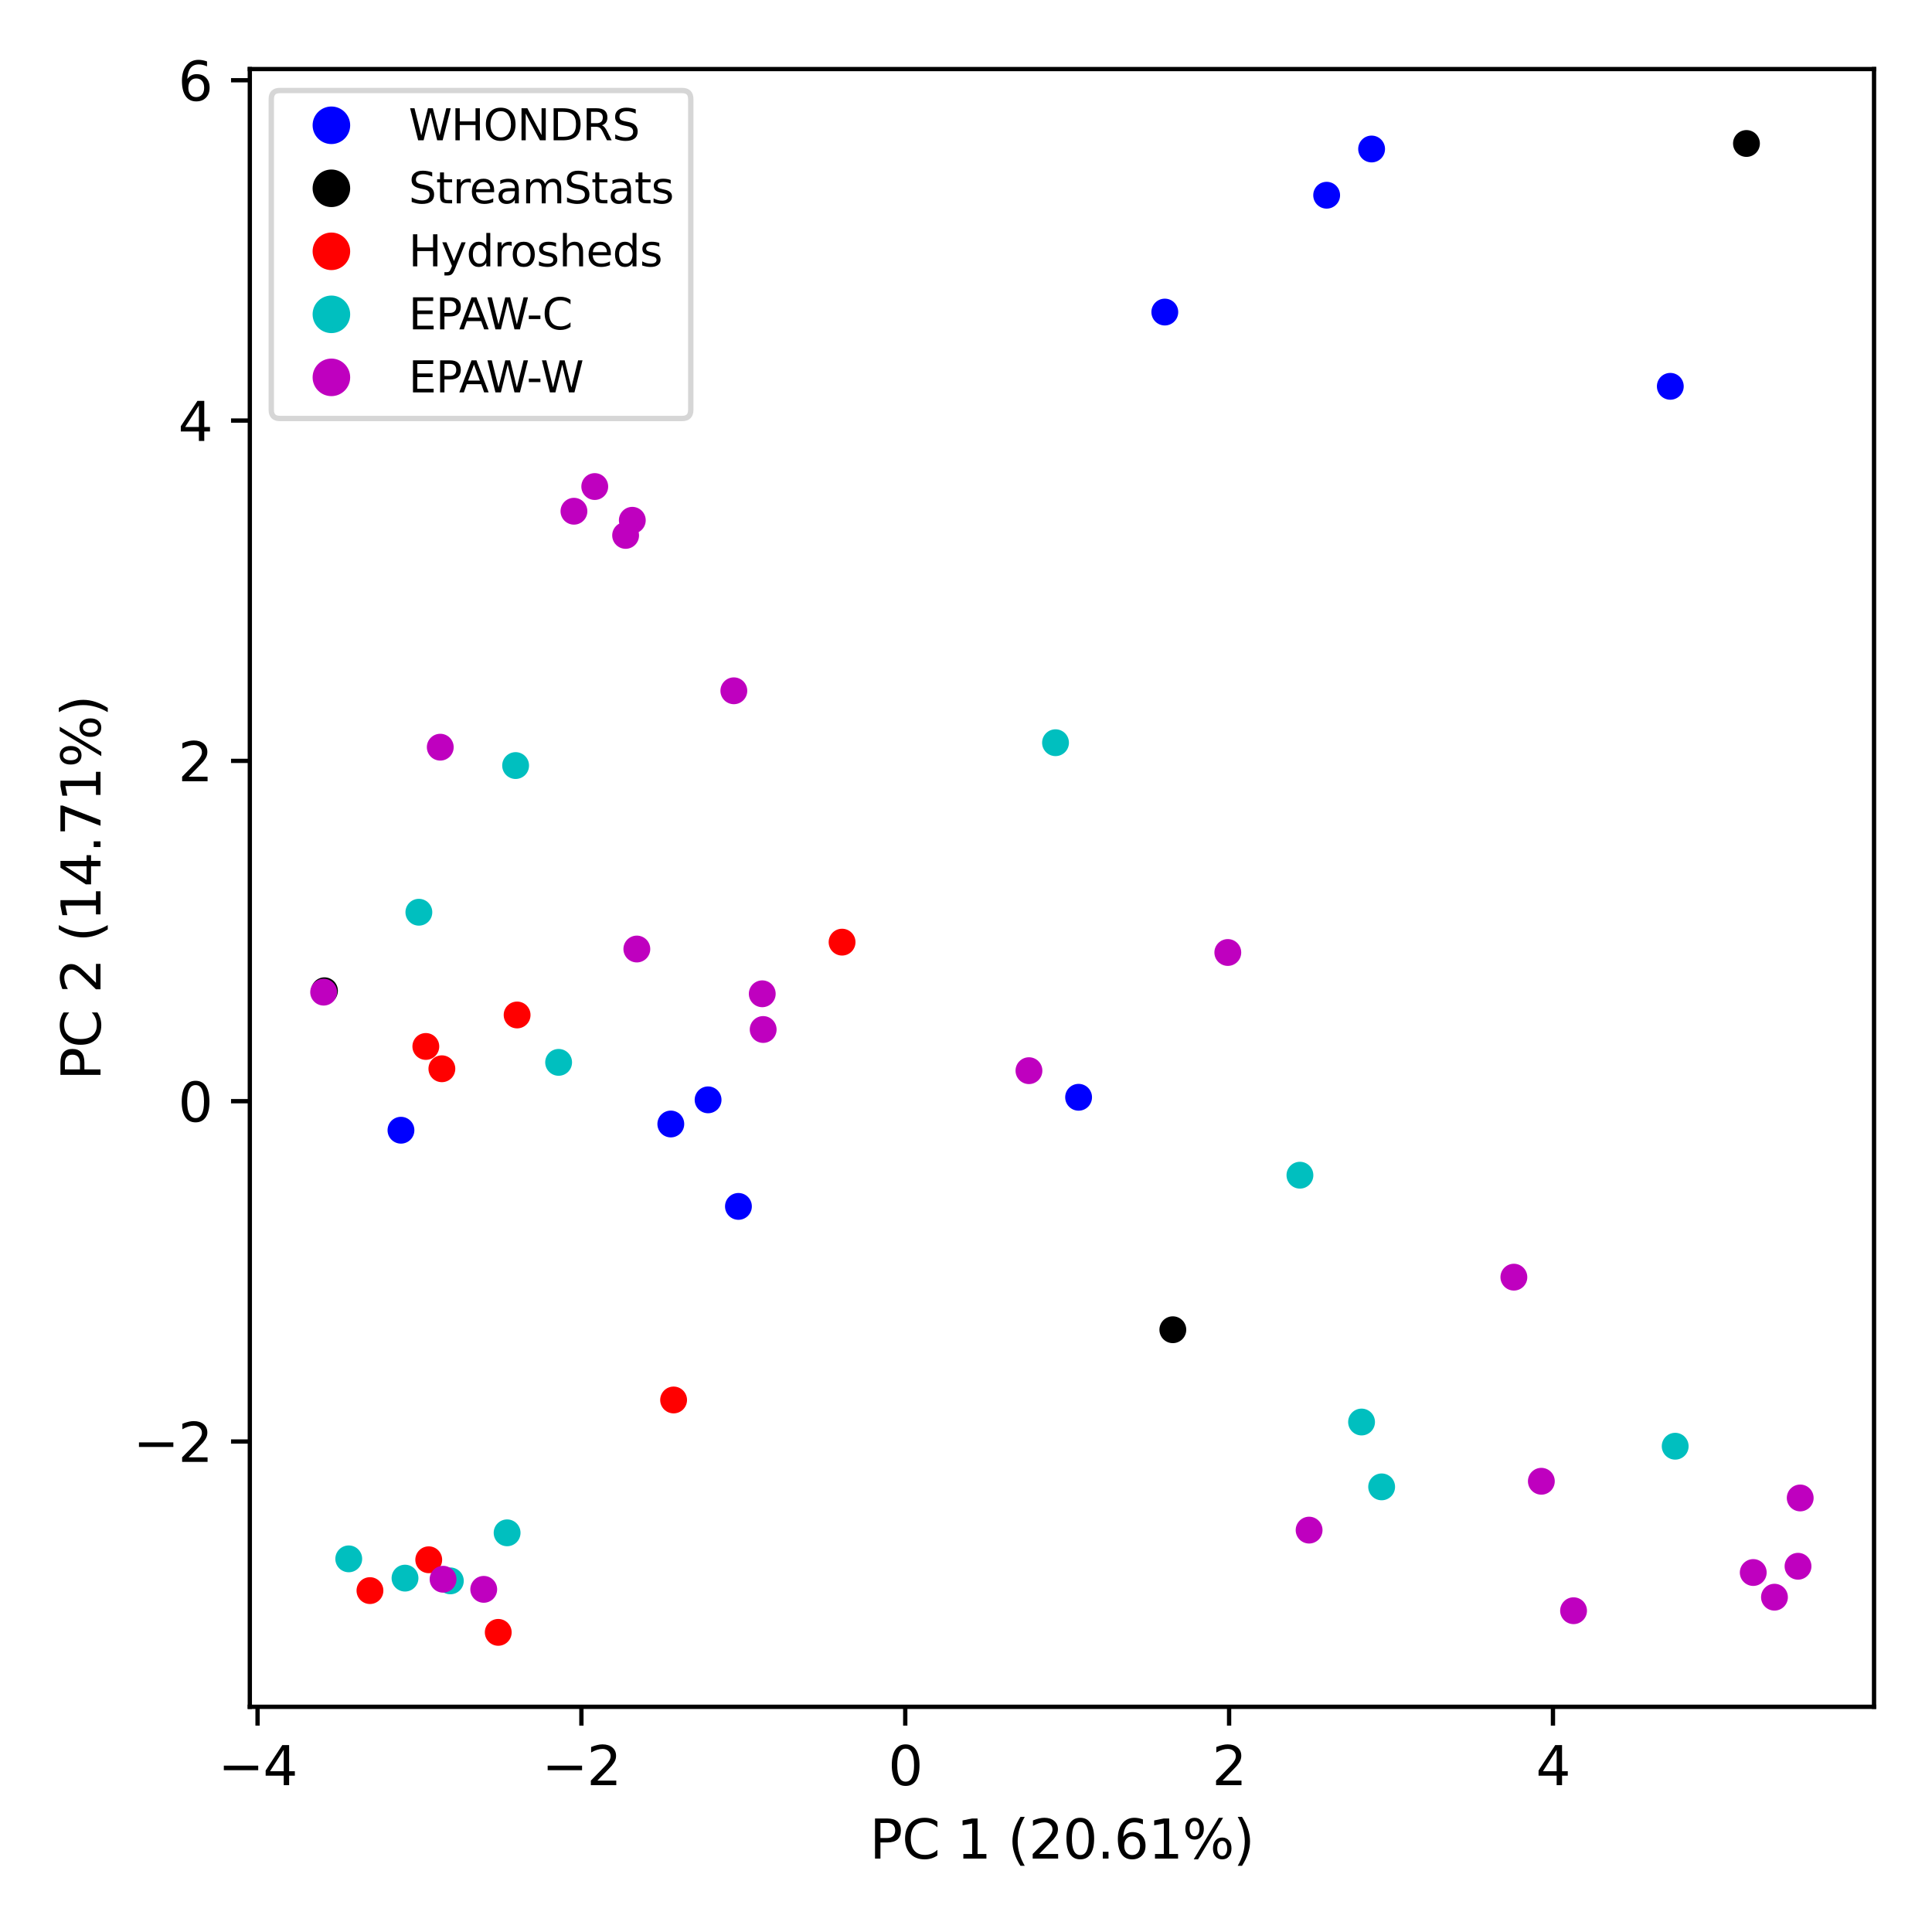 <?xml version="1.0" encoding="utf-8" standalone="no"?>
<!DOCTYPE svg PUBLIC "-//W3C//DTD SVG 1.1//EN"
  "http://www.w3.org/Graphics/SVG/1.1/DTD/svg11.dtd">
<svg xmlns:xlink="http://www.w3.org/1999/xlink" width="360pt" height="360pt" viewBox="0 0 360 360" xmlns="http://www.w3.org/2000/svg" version="1.1">
 <defs>
  <style type="text/css">*{stroke-linejoin: round; stroke-linecap: butt}</style>
 </defs>
 <g id="figure_1">
  <g id="patch_1">
   <path d="M 0 360 
L 360 360 
L 360 0 
L 0 0 
z
" style="fill: #ffffff"/>
  </g>
  <g id="axes_1">
   <g id="patch_2">
    <path d="M 46.55 318.04 
L 349.2 318.04 
L 349.2 12.866 
L 46.55 12.866 
z
" style="fill: #ffffff"/>
   </g>
   <g id="PathCollection_1">
    <defs>
     <path id="C0_0_fa7f64e8e7" d="M 0 2.5 
C 0.663 2.5 1.299 2.237 1.768 1.768 
C 2.237 1.299 2.5 0.663 2.5 -0 
C 2.5 -0.663 2.237 -1.299 1.768 -1.768 
C 1.299 -2.237 0.663 -2.5 0 -2.5 
C -0.663 -2.5 -1.299 -2.237 -1.768 -1.768 
C -2.237 -1.299 -2.5 -0.663 -2.5 0 
C -2.5 0.663 -2.237 1.299 -1.768 1.768 
C -1.299 2.237 -0.663 2.5 0 2.5 
z
"/>
    </defs>
    <g clip-path="url(#pc1b2e92911)">
     <use xlink:href="#C0_0_fa7f64e8e7" x="74.713" y="210.601" style="fill: #0000ff"/>
    </g>
    <g clip-path="url(#pc1b2e92911)">
     <use xlink:href="#C0_0_fa7f64e8e7" x="311.238" y="71.986" style="fill: #0000ff"/>
    </g>
    <g clip-path="url(#pc1b2e92911)">
     <use xlink:href="#C0_0_fa7f64e8e7" x="137.597" y="224.796" style="fill: #0000ff"/>
    </g>
    <g clip-path="url(#pc1b2e92911)">
     <use xlink:href="#C0_0_fa7f64e8e7" x="217.045" y="58.149" style="fill: #0000ff"/>
    </g>
    <g clip-path="url(#pc1b2e92911)">
     <use xlink:href="#C0_0_fa7f64e8e7" x="124.996" y="209.441" style="fill: #0000ff"/>
    </g>
    <g clip-path="url(#pc1b2e92911)">
     <use xlink:href="#C0_0_fa7f64e8e7" x="255.579" y="27.764" style="fill: #0000ff"/>
    </g>
    <g clip-path="url(#pc1b2e92911)">
     <use xlink:href="#C0_0_fa7f64e8e7" x="131.942" y="204.941" style="fill: #0000ff"/>
    </g>
    <g clip-path="url(#pc1b2e92911)">
     <use xlink:href="#C0_0_fa7f64e8e7" x="247.203" y="36.378" style="fill: #0000ff"/>
    </g>
    <g clip-path="url(#pc1b2e92911)">
     <use xlink:href="#C0_0_fa7f64e8e7" x="200.981" y="204.463" style="fill: #0000ff"/>
    </g>
    <g clip-path="url(#pc1b2e92911)">
     <use xlink:href="#C0_0_fa7f64e8e7" x="218.541" y="247.777"/>
    </g>
    <g clip-path="url(#pc1b2e92911)">
     <use xlink:href="#C0_0_fa7f64e8e7" x="325.428" y="26.737"/>
    </g>
    <g clip-path="url(#pc1b2e92911)">
     <use xlink:href="#C0_0_fa7f64e8e7" x="60.46" y="184.614"/>
    </g>
    <g clip-path="url(#pc1b2e92911)">
     <use xlink:href="#C0_0_fa7f64e8e7" x="82.337" y="199.149" style="fill: #ff0000"/>
    </g>
    <g clip-path="url(#pc1b2e92911)">
     <use xlink:href="#C0_0_fa7f64e8e7" x="156.908" y="175.555" style="fill: #ff0000"/>
    </g>
    <g clip-path="url(#pc1b2e92911)">
     <use xlink:href="#C0_0_fa7f64e8e7" x="96.356" y="189.126" style="fill: #ff0000"/>
    </g>
    <g clip-path="url(#pc1b2e92911)">
     <use xlink:href="#C0_0_fa7f64e8e7" x="79.347" y="194.992" style="fill: #ff0000"/>
    </g>
    <g clip-path="url(#pc1b2e92911)">
     <use xlink:href="#C0_0_fa7f64e8e7" x="79.889" y="290.641" style="fill: #ff0000"/>
    </g>
    <g clip-path="url(#pc1b2e92911)">
     <use xlink:href="#C0_0_fa7f64e8e7" x="92.841" y="304.168" style="fill: #ff0000"/>
    </g>
    <g clip-path="url(#pc1b2e92911)">
     <use xlink:href="#C0_0_fa7f64e8e7" x="68.935" y="296.386" style="fill: #ff0000"/>
    </g>
    <g clip-path="url(#pc1b2e92911)">
     <use xlink:href="#C0_0_fa7f64e8e7" x="125.517" y="260.865" style="fill: #ff0000"/>
    </g>
    <g clip-path="url(#pc1b2e92911)">
     <use xlink:href="#C0_0_fa7f64e8e7" x="196.68" y="138.393" style="fill: #00bfbf"/>
    </g>
    <g clip-path="url(#pc1b2e92911)">
     <use xlink:href="#C0_0_fa7f64e8e7" x="96.078" y="142.651" style="fill: #00bfbf"/>
    </g>
    <g clip-path="url(#pc1b2e92911)">
     <use xlink:href="#C0_0_fa7f64e8e7" x="312.147" y="269.483" style="fill: #00bfbf"/>
    </g>
    <g clip-path="url(#pc1b2e92911)">
     <use xlink:href="#C0_0_fa7f64e8e7" x="242.223" y="218.982" style="fill: #00bfbf"/>
    </g>
    <g clip-path="url(#pc1b2e92911)">
     <use xlink:href="#C0_0_fa7f64e8e7" x="78.05" y="169.983" style="fill: #00bfbf"/>
    </g>
    <g clip-path="url(#pc1b2e92911)">
     <use xlink:href="#C0_0_fa7f64e8e7" x="257.45" y="277.057" style="fill: #00bfbf"/>
    </g>
    <g clip-path="url(#pc1b2e92911)">
     <use xlink:href="#C0_0_fa7f64e8e7" x="104.091" y="197.957" style="fill: #00bfbf"/>
    </g>
    <g clip-path="url(#pc1b2e92911)">
     <use xlink:href="#C0_0_fa7f64e8e7" x="253.706" y="264.972" style="fill: #00bfbf"/>
    </g>
    <g clip-path="url(#pc1b2e92911)">
     <use xlink:href="#C0_0_fa7f64e8e7" x="75.468" y="294.061" style="fill: #00bfbf"/>
    </g>
    <g clip-path="url(#pc1b2e92911)">
     <use xlink:href="#C0_0_fa7f64e8e7" x="64.984" y="290.47" style="fill: #00bfbf"/>
    </g>
    <g clip-path="url(#pc1b2e92911)">
     <use xlink:href="#C0_0_fa7f64e8e7" x="83.915" y="294.574" style="fill: #00bfbf"/>
    </g>
    <g clip-path="url(#pc1b2e92911)">
     <use xlink:href="#C0_0_fa7f64e8e7" x="94.492" y="285.62" style="fill: #00bfbf"/>
    </g>
    <g clip-path="url(#pc1b2e92911)">
     <use xlink:href="#C0_0_fa7f64e8e7" x="142.207" y="191.833" style="fill: #bf00bf"/>
    </g>
    <g clip-path="url(#pc1b2e92911)">
     <use xlink:href="#C0_0_fa7f64e8e7" x="335.443" y="279.123" style="fill: #bf00bf"/>
    </g>
    <g clip-path="url(#pc1b2e92911)">
     <use xlink:href="#C0_0_fa7f64e8e7" x="110.824" y="90.66" style="fill: #bf00bf"/>
    </g>
    <g clip-path="url(#pc1b2e92911)">
     <use xlink:href="#C0_0_fa7f64e8e7" x="60.307" y="184.874" style="fill: #bf00bf"/>
    </g>
    <g clip-path="url(#pc1b2e92911)">
     <use xlink:href="#C0_0_fa7f64e8e7" x="117.821" y="96.947" style="fill: #bf00bf"/>
    </g>
    <g clip-path="url(#pc1b2e92911)">
     <use xlink:href="#C0_0_fa7f64e8e7" x="335.035" y="291.85" style="fill: #bf00bf"/>
    </g>
    <g clip-path="url(#pc1b2e92911)">
     <use xlink:href="#C0_0_fa7f64e8e7" x="106.947" y="95.261" style="fill: #bf00bf"/>
    </g>
    <g clip-path="url(#pc1b2e92911)">
     <use xlink:href="#C0_0_fa7f64e8e7" x="116.575" y="99.766" style="fill: #bf00bf"/>
    </g>
    <g clip-path="url(#pc1b2e92911)">
     <use xlink:href="#C0_0_fa7f64e8e7" x="136.742" y="128.719" style="fill: #bf00bf"/>
    </g>
    <g clip-path="url(#pc1b2e92911)">
     <use xlink:href="#C0_0_fa7f64e8e7" x="326.692" y="293.016" style="fill: #bf00bf"/>
    </g>
    <g clip-path="url(#pc1b2e92911)">
     <use xlink:href="#C0_0_fa7f64e8e7" x="330.645" y="297.613" style="fill: #bf00bf"/>
    </g>
    <g clip-path="url(#pc1b2e92911)">
     <use xlink:href="#C0_0_fa7f64e8e7" x="82.557" y="294.268" style="fill: #bf00bf"/>
    </g>
    <g clip-path="url(#pc1b2e92911)">
     <use xlink:href="#C0_0_fa7f64e8e7" x="243.933" y="285.116" style="fill: #bf00bf"/>
    </g>
    <g clip-path="url(#pc1b2e92911)">
     <use xlink:href="#C0_0_fa7f64e8e7" x="90.136" y="296.153" style="fill: #bf00bf"/>
    </g>
    <g clip-path="url(#pc1b2e92911)">
     <use xlink:href="#C0_0_fa7f64e8e7" x="191.73" y="199.505" style="fill: #bf00bf"/>
    </g>
    <g clip-path="url(#pc1b2e92911)">
     <use xlink:href="#C0_0_fa7f64e8e7" x="142.035" y="185.178" style="fill: #bf00bf"/>
    </g>
    <g clip-path="url(#pc1b2e92911)">
     <use xlink:href="#C0_0_fa7f64e8e7" x="282.089" y="237.98" style="fill: #bf00bf"/>
    </g>
    <g clip-path="url(#pc1b2e92911)">
     <use xlink:href="#C0_0_fa7f64e8e7" x="82.037" y="139.228" style="fill: #bf00bf"/>
    </g>
    <g clip-path="url(#pc1b2e92911)">
     <use xlink:href="#C0_0_fa7f64e8e7" x="293.21" y="300.134" style="fill: #bf00bf"/>
    </g>
    <g clip-path="url(#pc1b2e92911)">
     <use xlink:href="#C0_0_fa7f64e8e7" x="118.666" y="176.837" style="fill: #bf00bf"/>
    </g>
    <g clip-path="url(#pc1b2e92911)">
     <use xlink:href="#C0_0_fa7f64e8e7" x="228.784" y="177.484" style="fill: #bf00bf"/>
    </g>
    <g clip-path="url(#pc1b2e92911)">
     <use xlink:href="#C0_0_fa7f64e8e7" x="287.208" y="276.011" style="fill: #bf00bf"/>
    </g>
   </g>
   <g id="matplotlib.axis_1">
    <g id="xtick_1">
     <g id="line2d_1">
      <defs>
       <path id="mb7172d4321" d="M 0 0 
L 0 3.5 
" style="stroke: #000000; stroke-width: 0.8"/>
      </defs>
      <g>
       <use xlink:href="#mb7172d4321" x="47.992" y="318.04" style="stroke: #000000; stroke-width: 0.8"/>
      </g>
     </g>
     <g id="text_1">
      <!-- −4 -->
      <g transform="translate(40.621 332.638)scale(0.1 -0.1)">
       <defs>
        <path id="DejaVuSans-2212" d="M 678 2272 
L 4684 2272 
L 4684 1741 
L 678 1741 
L 678 2272 
z
" transform="scale(0.016)"/>
        <path id="DejaVuSans-34" d="M 2419 4116 
L 825 1625 
L 2419 1625 
L 2419 4116 
z
M 2253 4666 
L 3047 4666 
L 3047 1625 
L 3713 1625 
L 3713 1100 
L 3047 1100 
L 3047 0 
L 2419 0 
L 2419 1100 
L 313 1100 
L 313 1709 
L 2253 4666 
z
" transform="scale(0.016)"/>
       </defs>
       <use xlink:href="#DejaVuSans-2212"/>
       <use xlink:href="#DejaVuSans-34" x="83.789"/>
      </g>
     </g>
    </g>
    <g id="xtick_2">
     <g id="line2d_2">
      <g>
       <use xlink:href="#mb7172d4321" x="108.336" y="318.04" style="stroke: #000000; stroke-width: 0.8"/>
      </g>
     </g>
     <g id="text_2">
      <!-- −2 -->
      <g transform="translate(100.965 332.638)scale(0.1 -0.1)">
       <defs>
        <path id="DejaVuSans-32" d="M 1228 531 
L 3431 531 
L 3431 0 
L 469 0 
L 469 531 
Q 828 903 1448 1529 
Q 2069 2156 2228 2338 
Q 2531 2678 2651 2914 
Q 2772 3150 2772 3378 
Q 2772 3750 2511 3984 
Q 2250 4219 1831 4219 
Q 1534 4219 1204 4116 
Q 875 4013 500 3803 
L 500 4441 
Q 881 4594 1212 4672 
Q 1544 4750 1819 4750 
Q 2544 4750 2975 4387 
Q 3406 4025 3406 3419 
Q 3406 3131 3298 2873 
Q 3191 2616 2906 2266 
Q 2828 2175 2409 1742 
Q 1991 1309 1228 531 
z
" transform="scale(0.016)"/>
       </defs>
       <use xlink:href="#DejaVuSans-2212"/>
       <use xlink:href="#DejaVuSans-32" x="83.789"/>
      </g>
     </g>
    </g>
    <g id="xtick_3">
     <g id="line2d_3">
      <g>
       <use xlink:href="#mb7172d4321" x="168.681" y="318.04" style="stroke: #000000; stroke-width: 0.8"/>
      </g>
     </g>
     <g id="text_3">
      <!-- 0 -->
      <g transform="translate(165.499 332.638)scale(0.1 -0.1)">
       <defs>
        <path id="DejaVuSans-30" d="M 2034 4250 
Q 1547 4250 1301 3770 
Q 1056 3291 1056 2328 
Q 1056 1369 1301 889 
Q 1547 409 2034 409 
Q 2525 409 2770 889 
Q 3016 1369 3016 2328 
Q 3016 3291 2770 3770 
Q 2525 4250 2034 4250 
z
M 2034 4750 
Q 2819 4750 3233 4129 
Q 3647 3509 3647 2328 
Q 3647 1150 3233 529 
Q 2819 -91 2034 -91 
Q 1250 -91 836 529 
Q 422 1150 422 2328 
Q 422 3509 836 4129 
Q 1250 4750 2034 4750 
z
" transform="scale(0.016)"/>
       </defs>
       <use xlink:href="#DejaVuSans-30"/>
      </g>
     </g>
    </g>
    <g id="xtick_4">
     <g id="line2d_4">
      <g>
       <use xlink:href="#mb7172d4321" x="229.025" y="318.04" style="stroke: #000000; stroke-width: 0.8"/>
      </g>
     </g>
     <g id="text_4">
      <!-- 2 -->
      <g transform="translate(225.844 332.638)scale(0.1 -0.1)">
       <use xlink:href="#DejaVuSans-32"/>
      </g>
     </g>
    </g>
    <g id="xtick_5">
     <g id="line2d_5">
      <g>
       <use xlink:href="#mb7172d4321" x="289.37" y="318.04" style="stroke: #000000; stroke-width: 0.8"/>
      </g>
     </g>
     <g id="text_5">
      <!-- 4 -->
      <g transform="translate(286.189 332.638)scale(0.1 -0.1)">
       <use xlink:href="#DejaVuSans-34"/>
      </g>
     </g>
    </g>
    <g id="text_6">
     <!-- PC 1 (20.61%) -->
     <g transform="translate(162.043 346.317)scale(0.1 -0.1)">
      <defs>
       <path id="DejaVuSans-50" d="M 1259 4147 
L 1259 2394 
L 2053 2394 
Q 2494 2394 2734 2622 
Q 2975 2850 2975 3272 
Q 2975 3691 2734 3919 
Q 2494 4147 2053 4147 
L 1259 4147 
z
M 628 4666 
L 2053 4666 
Q 2838 4666 3239 4311 
Q 3641 3956 3641 3272 
Q 3641 2581 3239 2228 
Q 2838 1875 2053 1875 
L 1259 1875 
L 1259 0 
L 628 0 
L 628 4666 
z
" transform="scale(0.016)"/>
       <path id="DejaVuSans-43" d="M 4122 4306 
L 4122 3641 
Q 3803 3938 3442 4084 
Q 3081 4231 2675 4231 
Q 1875 4231 1450 3742 
Q 1025 3253 1025 2328 
Q 1025 1406 1450 917 
Q 1875 428 2675 428 
Q 3081 428 3442 575 
Q 3803 722 4122 1019 
L 4122 359 
Q 3791 134 3420 21 
Q 3050 -91 2638 -91 
Q 1578 -91 968 557 
Q 359 1206 359 2328 
Q 359 3453 968 4101 
Q 1578 4750 2638 4750 
Q 3056 4750 3426 4639 
Q 3797 4528 4122 4306 
z
" transform="scale(0.016)"/>
       <path id="DejaVuSans-20" transform="scale(0.016)"/>
       <path id="DejaVuSans-31" d="M 794 531 
L 1825 531 
L 1825 4091 
L 703 3866 
L 703 4441 
L 1819 4666 
L 2450 4666 
L 2450 531 
L 3481 531 
L 3481 0 
L 794 0 
L 794 531 
z
" transform="scale(0.016)"/>
       <path id="DejaVuSans-28" d="M 1984 4856 
Q 1566 4138 1362 3434 
Q 1159 2731 1159 2009 
Q 1159 1288 1364 580 
Q 1569 -128 1984 -844 
L 1484 -844 
Q 1016 -109 783 600 
Q 550 1309 550 2009 
Q 550 2706 781 3412 
Q 1013 4119 1484 4856 
L 1984 4856 
z
" transform="scale(0.016)"/>
       <path id="DejaVuSans-2e" d="M 684 794 
L 1344 794 
L 1344 0 
L 684 0 
L 684 794 
z
" transform="scale(0.016)"/>
       <path id="DejaVuSans-36" d="M 2113 2584 
Q 1688 2584 1439 2293 
Q 1191 2003 1191 1497 
Q 1191 994 1439 701 
Q 1688 409 2113 409 
Q 2538 409 2786 701 
Q 3034 994 3034 1497 
Q 3034 2003 2786 2293 
Q 2538 2584 2113 2584 
z
M 3366 4563 
L 3366 3988 
Q 3128 4100 2886 4159 
Q 2644 4219 2406 4219 
Q 1781 4219 1451 3797 
Q 1122 3375 1075 2522 
Q 1259 2794 1537 2939 
Q 1816 3084 2150 3084 
Q 2853 3084 3261 2657 
Q 3669 2231 3669 1497 
Q 3669 778 3244 343 
Q 2819 -91 2113 -91 
Q 1303 -91 875 529 
Q 447 1150 447 2328 
Q 447 3434 972 4092 
Q 1497 4750 2381 4750 
Q 2619 4750 2861 4703 
Q 3103 4656 3366 4563 
z
" transform="scale(0.016)"/>
       <path id="DejaVuSans-25" d="M 4653 2053 
Q 4381 2053 4226 1822 
Q 4072 1591 4072 1178 
Q 4072 772 4226 539 
Q 4381 306 4653 306 
Q 4919 306 5073 539 
Q 5228 772 5228 1178 
Q 5228 1588 5073 1820 
Q 4919 2053 4653 2053 
z
M 4653 2450 
Q 5147 2450 5437 2106 
Q 5728 1763 5728 1178 
Q 5728 594 5436 251 
Q 5144 -91 4653 -91 
Q 4153 -91 3862 251 
Q 3572 594 3572 1178 
Q 3572 1766 3864 2108 
Q 4156 2450 4653 2450 
z
M 1428 4353 
Q 1159 4353 1004 4120 
Q 850 3888 850 3481 
Q 850 3069 1003 2837 
Q 1156 2606 1428 2606 
Q 1700 2606 1854 2837 
Q 2009 3069 2009 3481 
Q 2009 3884 1853 4118 
Q 1697 4353 1428 4353 
z
M 4250 4750 
L 4750 4750 
L 1831 -91 
L 1331 -91 
L 4250 4750 
z
M 1428 4750 
Q 1922 4750 2215 4408 
Q 2509 4066 2509 3481 
Q 2509 2891 2217 2550 
Q 1925 2209 1428 2209 
Q 931 2209 642 2551 
Q 353 2894 353 3481 
Q 353 4063 643 4406 
Q 934 4750 1428 4750 
z
" transform="scale(0.016)"/>
       <path id="DejaVuSans-29" d="M 513 4856 
L 1013 4856 
Q 1481 4119 1714 3412 
Q 1947 2706 1947 2009 
Q 1947 1309 1714 600 
Q 1481 -109 1013 -844 
L 513 -844 
Q 928 -128 1133 580 
Q 1338 1288 1338 2009 
Q 1338 2731 1133 3434 
Q 928 4138 513 4856 
z
" transform="scale(0.016)"/>
      </defs>
      <use xlink:href="#DejaVuSans-50"/>
      <use xlink:href="#DejaVuSans-43" x="60.303"/>
      <use xlink:href="#DejaVuSans-20" x="130.127"/>
      <use xlink:href="#DejaVuSans-31" x="161.914"/>
      <use xlink:href="#DejaVuSans-20" x="225.537"/>
      <use xlink:href="#DejaVuSans-28" x="257.324"/>
      <use xlink:href="#DejaVuSans-32" x="296.338"/>
      <use xlink:href="#DejaVuSans-30" x="359.961"/>
      <use xlink:href="#DejaVuSans-2e" x="423.584"/>
      <use xlink:href="#DejaVuSans-36" x="455.371"/>
      <use xlink:href="#DejaVuSans-31" x="518.994"/>
      <use xlink:href="#DejaVuSans-25" x="582.617"/>
      <use xlink:href="#DejaVuSans-29" x="677.637"/>
     </g>
    </g>
   </g>
   <g id="matplotlib.axis_2">
    <g id="ytick_1">
     <g id="line2d_6">
      <defs>
       <path id="m4a1aa1aeda" d="M 0 0 
L -3.5 0 
" style="stroke: #000000; stroke-width: 0.8"/>
      </defs>
      <g>
       <use xlink:href="#m4a1aa1aeda" x="46.55" y="268.604" style="stroke: #000000; stroke-width: 0.8"/>
      </g>
     </g>
     <g id="text_7">
      <!-- −2 -->
      <g transform="translate(24.808 272.403)scale(0.1 -0.1)">
       <use xlink:href="#DejaVuSans-2212"/>
       <use xlink:href="#DejaVuSans-32" x="83.789"/>
      </g>
     </g>
    </g>
    <g id="ytick_2">
     <g id="line2d_7">
      <g>
       <use xlink:href="#m4a1aa1aeda" x="46.55" y="205.191" style="stroke: #000000; stroke-width: 0.8"/>
      </g>
     </g>
     <g id="text_8">
      <!-- 0 -->
      <g transform="translate(33.188 208.99)scale(0.1 -0.1)">
       <use xlink:href="#DejaVuSans-30"/>
      </g>
     </g>
    </g>
    <g id="ytick_3">
     <g id="line2d_8">
      <g>
       <use xlink:href="#m4a1aa1aeda" x="46.55" y="141.777" style="stroke: #000000; stroke-width: 0.8"/>
      </g>
     </g>
     <g id="text_9">
      <!-- 2 -->
      <g transform="translate(33.188 145.577)scale(0.1 -0.1)">
       <use xlink:href="#DejaVuSans-32"/>
      </g>
     </g>
    </g>
    <g id="ytick_4">
     <g id="line2d_9">
      <g>
       <use xlink:href="#m4a1aa1aeda" x="46.55" y="78.364" style="stroke: #000000; stroke-width: 0.8"/>
      </g>
     </g>
     <g id="text_10">
      <!-- 4 -->
      <g transform="translate(33.188 82.163)scale(0.1 -0.1)">
       <use xlink:href="#DejaVuSans-34"/>
      </g>
     </g>
    </g>
    <g id="ytick_5">
     <g id="line2d_10">
      <g>
       <use xlink:href="#m4a1aa1aeda" x="46.55" y="14.951" style="stroke: #000000; stroke-width: 0.8"/>
      </g>
     </g>
     <g id="text_11">
      <!-- 6 -->
      <g transform="translate(33.188 18.75)scale(0.1 -0.1)">
       <use xlink:href="#DejaVuSans-36"/>
      </g>
     </g>
    </g>
    <g id="text_12">
     <!-- PC 2 (14.71%) -->
     <g transform="translate(18.728 201.285)rotate(-90)scale(0.1 -0.1)">
      <defs>
       <path id="DejaVuSans-37" d="M 525 4666 
L 3525 4666 
L 3525 4397 
L 1831 0 
L 1172 0 
L 2766 4134 
L 525 4134 
L 525 4666 
z
" transform="scale(0.016)"/>
      </defs>
      <use xlink:href="#DejaVuSans-50"/>
      <use xlink:href="#DejaVuSans-43" x="60.303"/>
      <use xlink:href="#DejaVuSans-20" x="130.127"/>
      <use xlink:href="#DejaVuSans-32" x="161.914"/>
      <use xlink:href="#DejaVuSans-20" x="225.537"/>
      <use xlink:href="#DejaVuSans-28" x="257.324"/>
      <use xlink:href="#DejaVuSans-31" x="296.338"/>
      <use xlink:href="#DejaVuSans-34" x="359.961"/>
      <use xlink:href="#DejaVuSans-2e" x="423.584"/>
      <use xlink:href="#DejaVuSans-37" x="455.371"/>
      <use xlink:href="#DejaVuSans-31" x="518.994"/>
      <use xlink:href="#DejaVuSans-25" x="582.617"/>
      <use xlink:href="#DejaVuSans-29" x="677.637"/>
     </g>
    </g>
   </g>
   <g id="line2d_11"/>
   <g id="line2d_12"/>
   <g id="line2d_13"/>
   <g id="line2d_14"/>
   <g id="line2d_15"/>
   <g id="patch_3">
    <path d="M 46.55 318.04 
L 46.55 12.866 
" style="fill: none; stroke: #000000; stroke-width: 0.8; stroke-linejoin: miter; stroke-linecap: square"/>
   </g>
   <g id="patch_4">
    <path d="M 349.2 318.04 
L 349.2 12.866 
" style="fill: none; stroke: #000000; stroke-width: 0.8; stroke-linejoin: miter; stroke-linecap: square"/>
   </g>
   <g id="patch_5">
    <path d="M 46.55 318.04 
L 349.2 318.04 
" style="fill: none; stroke: #000000; stroke-width: 0.8; stroke-linejoin: miter; stroke-linecap: square"/>
   </g>
   <g id="patch_6">
    <path d="M 46.55 12.866 
L 349.2 12.866 
" style="fill: none; stroke: #000000; stroke-width: 0.8; stroke-linejoin: miter; stroke-linecap: square"/>
   </g>
   <g id="legend_1">
    <g id="patch_7">
     <path d="M 52.15 77.978 
L 127.112 77.978 
Q 128.713 77.978 128.713 76.378 
L 128.713 18.466 
Q 128.713 16.866 127.112 16.866 
L 52.15 16.866 
Q 50.55 16.866 50.55 18.466 
L 50.55 76.378 
Q 50.55 77.978 52.15 77.978 
z
" style="fill: #ffffff; opacity: 0.8; stroke: #cccccc; stroke-linejoin: miter"/>
    </g>
    <g id="line2d_16">
     <defs>
      <path id="m07be1a3635" d="M 0 3 
C 0.796 3 1.559 2.684 2.121 2.121 
C 2.684 1.559 3 0.796 3 0 
C 3 -0.796 2.684 -1.559 2.121 -2.121 
C 1.559 -2.684 0.796 -3 0 -3 
C -0.796 -3 -1.559 -2.684 -2.121 -2.121 
C -2.684 -1.559 -3 -0.796 -3 0 
C -3 0.796 -2.684 1.559 -2.121 2.121 
C -1.559 2.684 -0.796 3 0 3 
z
" style="stroke: #0000ff"/>
     </defs>
     <g>
      <use xlink:href="#m07be1a3635" x="61.75" y="23.345" style="fill: #0000ff; stroke: #0000ff"/>
     </g>
    </g>
    <g id="text_13">
     <!-- WHONDRS -->
     <g transform="translate(76.15 26.145)scale(0.08 -0.08)">
      <defs>
       <path id="DejaVuSans-57" d="M 213 4666 
L 850 4666 
L 1831 722 
L 2809 4666 
L 3519 4666 
L 4500 722 
L 5478 4666 
L 6119 4666 
L 4947 0 
L 4153 0 
L 3169 4050 
L 2175 0 
L 1381 0 
L 213 4666 
z
" transform="scale(0.016)"/>
       <path id="DejaVuSans-48" d="M 628 4666 
L 1259 4666 
L 1259 2753 
L 3553 2753 
L 3553 4666 
L 4184 4666 
L 4184 0 
L 3553 0 
L 3553 2222 
L 1259 2222 
L 1259 0 
L 628 0 
L 628 4666 
z
" transform="scale(0.016)"/>
       <path id="DejaVuSans-4f" d="M 2522 4238 
Q 1834 4238 1429 3725 
Q 1025 3213 1025 2328 
Q 1025 1447 1429 934 
Q 1834 422 2522 422 
Q 3209 422 3611 934 
Q 4013 1447 4013 2328 
Q 4013 3213 3611 3725 
Q 3209 4238 2522 4238 
z
M 2522 4750 
Q 3503 4750 4090 4092 
Q 4678 3434 4678 2328 
Q 4678 1225 4090 567 
Q 3503 -91 2522 -91 
Q 1538 -91 948 565 
Q 359 1222 359 2328 
Q 359 3434 948 4092 
Q 1538 4750 2522 4750 
z
" transform="scale(0.016)"/>
       <path id="DejaVuSans-4e" d="M 628 4666 
L 1478 4666 
L 3547 763 
L 3547 4666 
L 4159 4666 
L 4159 0 
L 3309 0 
L 1241 3903 
L 1241 0 
L 628 0 
L 628 4666 
z
" transform="scale(0.016)"/>
       <path id="DejaVuSans-44" d="M 1259 4147 
L 1259 519 
L 2022 519 
Q 2988 519 3436 956 
Q 3884 1394 3884 2338 
Q 3884 3275 3436 3711 
Q 2988 4147 2022 4147 
L 1259 4147 
z
M 628 4666 
L 1925 4666 
Q 3281 4666 3915 4102 
Q 4550 3538 4550 2338 
Q 4550 1131 3912 565 
Q 3275 0 1925 0 
L 628 0 
L 628 4666 
z
" transform="scale(0.016)"/>
       <path id="DejaVuSans-52" d="M 2841 2188 
Q 3044 2119 3236 1894 
Q 3428 1669 3622 1275 
L 4263 0 
L 3584 0 
L 2988 1197 
Q 2756 1666 2539 1819 
Q 2322 1972 1947 1972 
L 1259 1972 
L 1259 0 
L 628 0 
L 628 4666 
L 2053 4666 
Q 2853 4666 3247 4331 
Q 3641 3997 3641 3322 
Q 3641 2881 3436 2590 
Q 3231 2300 2841 2188 
z
M 1259 4147 
L 1259 2491 
L 2053 2491 
Q 2509 2491 2742 2702 
Q 2975 2913 2975 3322 
Q 2975 3731 2742 3939 
Q 2509 4147 2053 4147 
L 1259 4147 
z
" transform="scale(0.016)"/>
       <path id="DejaVuSans-53" d="M 3425 4513 
L 3425 3897 
Q 3066 4069 2747 4153 
Q 2428 4238 2131 4238 
Q 1616 4238 1336 4038 
Q 1056 3838 1056 3469 
Q 1056 3159 1242 3001 
Q 1428 2844 1947 2747 
L 2328 2669 
Q 3034 2534 3370 2195 
Q 3706 1856 3706 1288 
Q 3706 609 3251 259 
Q 2797 -91 1919 -91 
Q 1588 -91 1214 -16 
Q 841 59 441 206 
L 441 856 
Q 825 641 1194 531 
Q 1563 422 1919 422 
Q 2459 422 2753 634 
Q 3047 847 3047 1241 
Q 3047 1584 2836 1778 
Q 2625 1972 2144 2069 
L 1759 2144 
Q 1053 2284 737 2584 
Q 422 2884 422 3419 
Q 422 4038 858 4394 
Q 1294 4750 2059 4750 
Q 2388 4750 2728 4690 
Q 3069 4631 3425 4513 
z
" transform="scale(0.016)"/>
      </defs>
      <use xlink:href="#DejaVuSans-57"/>
      <use xlink:href="#DejaVuSans-48" x="98.877"/>
      <use xlink:href="#DejaVuSans-4f" x="174.072"/>
      <use xlink:href="#DejaVuSans-4e" x="252.783"/>
      <use xlink:href="#DejaVuSans-44" x="327.588"/>
      <use xlink:href="#DejaVuSans-52" x="404.59"/>
      <use xlink:href="#DejaVuSans-53" x="474.072"/>
     </g>
    </g>
    <g id="line2d_17">
     <defs>
      <path id="ma5b03b6bb4" d="M 0 3 
C 0.796 3 1.559 2.684 2.121 2.121 
C 2.684 1.559 3 0.796 3 0 
C 3 -0.796 2.684 -1.559 2.121 -2.121 
C 1.559 -2.684 0.796 -3 0 -3 
C -0.796 -3 -1.559 -2.684 -2.121 -2.121 
C -2.684 -1.559 -3 -0.796 -3 0 
C -3 0.796 -2.684 1.559 -2.121 2.121 
C -1.559 2.684 -0.796 3 0 3 
z
" style="stroke: #000000"/>
     </defs>
     <g>
      <use xlink:href="#ma5b03b6bb4" x="61.75" y="35.087" style="stroke: #000000"/>
     </g>
    </g>
    <g id="text_14">
     <!-- StreamStats -->
     <g transform="translate(76.15 37.887)scale(0.08 -0.08)">
      <defs>
       <path id="DejaVuSans-74" d="M 1172 4494 
L 1172 3500 
L 2356 3500 
L 2356 3053 
L 1172 3053 
L 1172 1153 
Q 1172 725 1289 603 
Q 1406 481 1766 481 
L 2356 481 
L 2356 0 
L 1766 0 
Q 1100 0 847 248 
Q 594 497 594 1153 
L 594 3053 
L 172 3053 
L 172 3500 
L 594 3500 
L 594 4494 
L 1172 4494 
z
" transform="scale(0.016)"/>
       <path id="DejaVuSans-72" d="M 2631 2963 
Q 2534 3019 2420 3045 
Q 2306 3072 2169 3072 
Q 1681 3072 1420 2755 
Q 1159 2438 1159 1844 
L 1159 0 
L 581 0 
L 581 3500 
L 1159 3500 
L 1159 2956 
Q 1341 3275 1631 3429 
Q 1922 3584 2338 3584 
Q 2397 3584 2469 3576 
Q 2541 3569 2628 3553 
L 2631 2963 
z
" transform="scale(0.016)"/>
       <path id="DejaVuSans-65" d="M 3597 1894 
L 3597 1613 
L 953 1613 
Q 991 1019 1311 708 
Q 1631 397 2203 397 
Q 2534 397 2845 478 
Q 3156 559 3463 722 
L 3463 178 
Q 3153 47 2828 -22 
Q 2503 -91 2169 -91 
Q 1331 -91 842 396 
Q 353 884 353 1716 
Q 353 2575 817 3079 
Q 1281 3584 2069 3584 
Q 2775 3584 3186 3129 
Q 3597 2675 3597 1894 
z
M 3022 2063 
Q 3016 2534 2758 2815 
Q 2500 3097 2075 3097 
Q 1594 3097 1305 2825 
Q 1016 2553 972 2059 
L 3022 2063 
z
" transform="scale(0.016)"/>
       <path id="DejaVuSans-61" d="M 2194 1759 
Q 1497 1759 1228 1600 
Q 959 1441 959 1056 
Q 959 750 1161 570 
Q 1363 391 1709 391 
Q 2188 391 2477 730 
Q 2766 1069 2766 1631 
L 2766 1759 
L 2194 1759 
z
M 3341 1997 
L 3341 0 
L 2766 0 
L 2766 531 
Q 2569 213 2275 61 
Q 1981 -91 1556 -91 
Q 1019 -91 701 211 
Q 384 513 384 1019 
Q 384 1609 779 1909 
Q 1175 2209 1959 2209 
L 2766 2209 
L 2766 2266 
Q 2766 2663 2505 2880 
Q 2244 3097 1772 3097 
Q 1472 3097 1187 3025 
Q 903 2953 641 2809 
L 641 3341 
Q 956 3463 1253 3523 
Q 1550 3584 1831 3584 
Q 2591 3584 2966 3190 
Q 3341 2797 3341 1997 
z
" transform="scale(0.016)"/>
       <path id="DejaVuSans-6d" d="M 3328 2828 
Q 3544 3216 3844 3400 
Q 4144 3584 4550 3584 
Q 5097 3584 5394 3201 
Q 5691 2819 5691 2113 
L 5691 0 
L 5113 0 
L 5113 2094 
Q 5113 2597 4934 2840 
Q 4756 3084 4391 3084 
Q 3944 3084 3684 2787 
Q 3425 2491 3425 1978 
L 3425 0 
L 2847 0 
L 2847 2094 
Q 2847 2600 2669 2842 
Q 2491 3084 2119 3084 
Q 1678 3084 1418 2786 
Q 1159 2488 1159 1978 
L 1159 0 
L 581 0 
L 581 3500 
L 1159 3500 
L 1159 2956 
Q 1356 3278 1631 3431 
Q 1906 3584 2284 3584 
Q 2666 3584 2933 3390 
Q 3200 3197 3328 2828 
z
" transform="scale(0.016)"/>
       <path id="DejaVuSans-73" d="M 2834 3397 
L 2834 2853 
Q 2591 2978 2328 3040 
Q 2066 3103 1784 3103 
Q 1356 3103 1142 2972 
Q 928 2841 928 2578 
Q 928 2378 1081 2264 
Q 1234 2150 1697 2047 
L 1894 2003 
Q 2506 1872 2764 1633 
Q 3022 1394 3022 966 
Q 3022 478 2636 193 
Q 2250 -91 1575 -91 
Q 1294 -91 989 -36 
Q 684 19 347 128 
L 347 722 
Q 666 556 975 473 
Q 1284 391 1588 391 
Q 1994 391 2212 530 
Q 2431 669 2431 922 
Q 2431 1156 2273 1281 
Q 2116 1406 1581 1522 
L 1381 1569 
Q 847 1681 609 1914 
Q 372 2147 372 2553 
Q 372 3047 722 3315 
Q 1072 3584 1716 3584 
Q 2034 3584 2315 3537 
Q 2597 3491 2834 3397 
z
" transform="scale(0.016)"/>
      </defs>
      <use xlink:href="#DejaVuSans-53"/>
      <use xlink:href="#DejaVuSans-74" x="63.477"/>
      <use xlink:href="#DejaVuSans-72" x="102.686"/>
      <use xlink:href="#DejaVuSans-65" x="141.549"/>
      <use xlink:href="#DejaVuSans-61" x="203.072"/>
      <use xlink:href="#DejaVuSans-6d" x="264.352"/>
      <use xlink:href="#DejaVuSans-53" x="361.764"/>
      <use xlink:href="#DejaVuSans-74" x="425.24"/>
      <use xlink:href="#DejaVuSans-61" x="464.449"/>
      <use xlink:href="#DejaVuSans-74" x="525.729"/>
      <use xlink:href="#DejaVuSans-73" x="564.938"/>
     </g>
    </g>
    <g id="line2d_18">
     <defs>
      <path id="m53358c8442" d="M 0 3 
C 0.796 3 1.559 2.684 2.121 2.121 
C 2.684 1.559 3 0.796 3 0 
C 3 -0.796 2.684 -1.559 2.121 -2.121 
C 1.559 -2.684 0.796 -3 0 -3 
C -0.796 -3 -1.559 -2.684 -2.121 -2.121 
C -2.684 -1.559 -3 -0.796 -3 0 
C -3 0.796 -2.684 1.559 -2.121 2.121 
C -1.559 2.684 -0.796 3 0 3 
z
" style="stroke: #ff0000"/>
     </defs>
     <g>
      <use xlink:href="#m53358c8442" x="61.75" y="46.83" style="fill: #ff0000; stroke: #ff0000"/>
     </g>
    </g>
    <g id="text_15">
     <!-- Hydrosheds -->
     <g transform="translate(76.15 49.63)scale(0.08 -0.08)">
      <defs>
       <path id="DejaVuSans-79" d="M 2059 -325 
Q 1816 -950 1584 -1140 
Q 1353 -1331 966 -1331 
L 506 -1331 
L 506 -850 
L 844 -850 
Q 1081 -850 1212 -737 
Q 1344 -625 1503 -206 
L 1606 56 
L 191 3500 
L 800 3500 
L 1894 763 
L 2988 3500 
L 3597 3500 
L 2059 -325 
z
" transform="scale(0.016)"/>
       <path id="DejaVuSans-64" d="M 2906 2969 
L 2906 4863 
L 3481 4863 
L 3481 0 
L 2906 0 
L 2906 525 
Q 2725 213 2448 61 
Q 2172 -91 1784 -91 
Q 1150 -91 751 415 
Q 353 922 353 1747 
Q 353 2572 751 3078 
Q 1150 3584 1784 3584 
Q 2172 3584 2448 3432 
Q 2725 3281 2906 2969 
z
M 947 1747 
Q 947 1113 1208 752 
Q 1469 391 1925 391 
Q 2381 391 2643 752 
Q 2906 1113 2906 1747 
Q 2906 2381 2643 2742 
Q 2381 3103 1925 3103 
Q 1469 3103 1208 2742 
Q 947 2381 947 1747 
z
" transform="scale(0.016)"/>
       <path id="DejaVuSans-6f" d="M 1959 3097 
Q 1497 3097 1228 2736 
Q 959 2375 959 1747 
Q 959 1119 1226 758 
Q 1494 397 1959 397 
Q 2419 397 2687 759 
Q 2956 1122 2956 1747 
Q 2956 2369 2687 2733 
Q 2419 3097 1959 3097 
z
M 1959 3584 
Q 2709 3584 3137 3096 
Q 3566 2609 3566 1747 
Q 3566 888 3137 398 
Q 2709 -91 1959 -91 
Q 1206 -91 779 398 
Q 353 888 353 1747 
Q 353 2609 779 3096 
Q 1206 3584 1959 3584 
z
" transform="scale(0.016)"/>
       <path id="DejaVuSans-68" d="M 3513 2113 
L 3513 0 
L 2938 0 
L 2938 2094 
Q 2938 2591 2744 2837 
Q 2550 3084 2163 3084 
Q 1697 3084 1428 2787 
Q 1159 2491 1159 1978 
L 1159 0 
L 581 0 
L 581 4863 
L 1159 4863 
L 1159 2956 
Q 1366 3272 1645 3428 
Q 1925 3584 2291 3584 
Q 2894 3584 3203 3211 
Q 3513 2838 3513 2113 
z
" transform="scale(0.016)"/>
      </defs>
      <use xlink:href="#DejaVuSans-48"/>
      <use xlink:href="#DejaVuSans-79" x="75.195"/>
      <use xlink:href="#DejaVuSans-64" x="134.375"/>
      <use xlink:href="#DejaVuSans-72" x="197.852"/>
      <use xlink:href="#DejaVuSans-6f" x="236.715"/>
      <use xlink:href="#DejaVuSans-73" x="297.896"/>
      <use xlink:href="#DejaVuSans-68" x="349.996"/>
      <use xlink:href="#DejaVuSans-65" x="413.375"/>
      <use xlink:href="#DejaVuSans-64" x="474.898"/>
      <use xlink:href="#DejaVuSans-73" x="538.375"/>
     </g>
    </g>
    <g id="line2d_19">
     <defs>
      <path id="m26e4789664" d="M 0 3 
C 0.796 3 1.559 2.684 2.121 2.121 
C 2.684 1.559 3 0.796 3 0 
C 3 -0.796 2.684 -1.559 2.121 -2.121 
C 1.559 -2.684 0.796 -3 0 -3 
C -0.796 -3 -1.559 -2.684 -2.121 -2.121 
C -2.684 -1.559 -3 -0.796 -3 0 
C -3 0.796 -2.684 1.559 -2.121 2.121 
C -1.559 2.684 -0.796 3 0 3 
z
" style="stroke: #00bfbf"/>
     </defs>
     <g>
      <use xlink:href="#m26e4789664" x="61.75" y="58.572" style="fill: #00bfbf; stroke: #00bfbf"/>
     </g>
    </g>
    <g id="text_16">
     <!-- EPAW-C -->
     <g transform="translate(76.15 61.372)scale(0.08 -0.08)">
      <defs>
       <path id="DejaVuSans-45" d="M 628 4666 
L 3578 4666 
L 3578 4134 
L 1259 4134 
L 1259 2753 
L 3481 2753 
L 3481 2222 
L 1259 2222 
L 1259 531 
L 3634 531 
L 3634 0 
L 628 0 
L 628 4666 
z
" transform="scale(0.016)"/>
       <path id="DejaVuSans-41" d="M 2188 4044 
L 1331 1722 
L 3047 1722 
L 2188 4044 
z
M 1831 4666 
L 2547 4666 
L 4325 0 
L 3669 0 
L 3244 1197 
L 1141 1197 
L 716 0 
L 50 0 
L 1831 4666 
z
" transform="scale(0.016)"/>
       <path id="DejaVuSans-2d" d="M 313 2009 
L 1997 2009 
L 1997 1497 
L 313 1497 
L 313 2009 
z
" transform="scale(0.016)"/>
      </defs>
      <use xlink:href="#DejaVuSans-45"/>
      <use xlink:href="#DejaVuSans-50" x="63.184"/>
      <use xlink:href="#DejaVuSans-41" x="117.111"/>
      <use xlink:href="#DejaVuSans-57" x="180.02"/>
      <use xlink:href="#DejaVuSans-2d" x="274.896"/>
      <use xlink:href="#DejaVuSans-43" x="310.98"/>
     </g>
    </g>
    <g id="line2d_20">
     <defs>
      <path id="m97c05e2c8c" d="M 0 3 
C 0.796 3 1.559 2.684 2.121 2.121 
C 2.684 1.559 3 0.796 3 0 
C 3 -0.796 2.684 -1.559 2.121 -2.121 
C 1.559 -2.684 0.796 -3 0 -3 
C -0.796 -3 -1.559 -2.684 -2.121 -2.121 
C -2.684 -1.559 -3 -0.796 -3 0 
C -3 0.796 -2.684 1.559 -2.121 2.121 
C -1.559 2.684 -0.796 3 0 3 
z
" style="stroke: #bf00bf"/>
     </defs>
     <g>
      <use xlink:href="#m97c05e2c8c" x="61.75" y="70.315" style="fill: #bf00bf; stroke: #bf00bf"/>
     </g>
    </g>
    <g id="text_17">
     <!-- EPAW-W -->
     <g transform="translate(76.15 73.115)scale(0.08 -0.08)">
      <use xlink:href="#DejaVuSans-45"/>
      <use xlink:href="#DejaVuSans-50" x="63.184"/>
      <use xlink:href="#DejaVuSans-41" x="117.111"/>
      <use xlink:href="#DejaVuSans-57" x="180.02"/>
      <use xlink:href="#DejaVuSans-2d" x="274.896"/>
      <use xlink:href="#DejaVuSans-57" x="306.98"/>
     </g>
    </g>
   </g>
  </g>
 </g>
 <defs>
  <clipPath id="pc1b2e92911">
   <rect x="46.55" y="12.866" width="302.65" height="305.174"/>
  </clipPath>
 </defs>
</svg>
